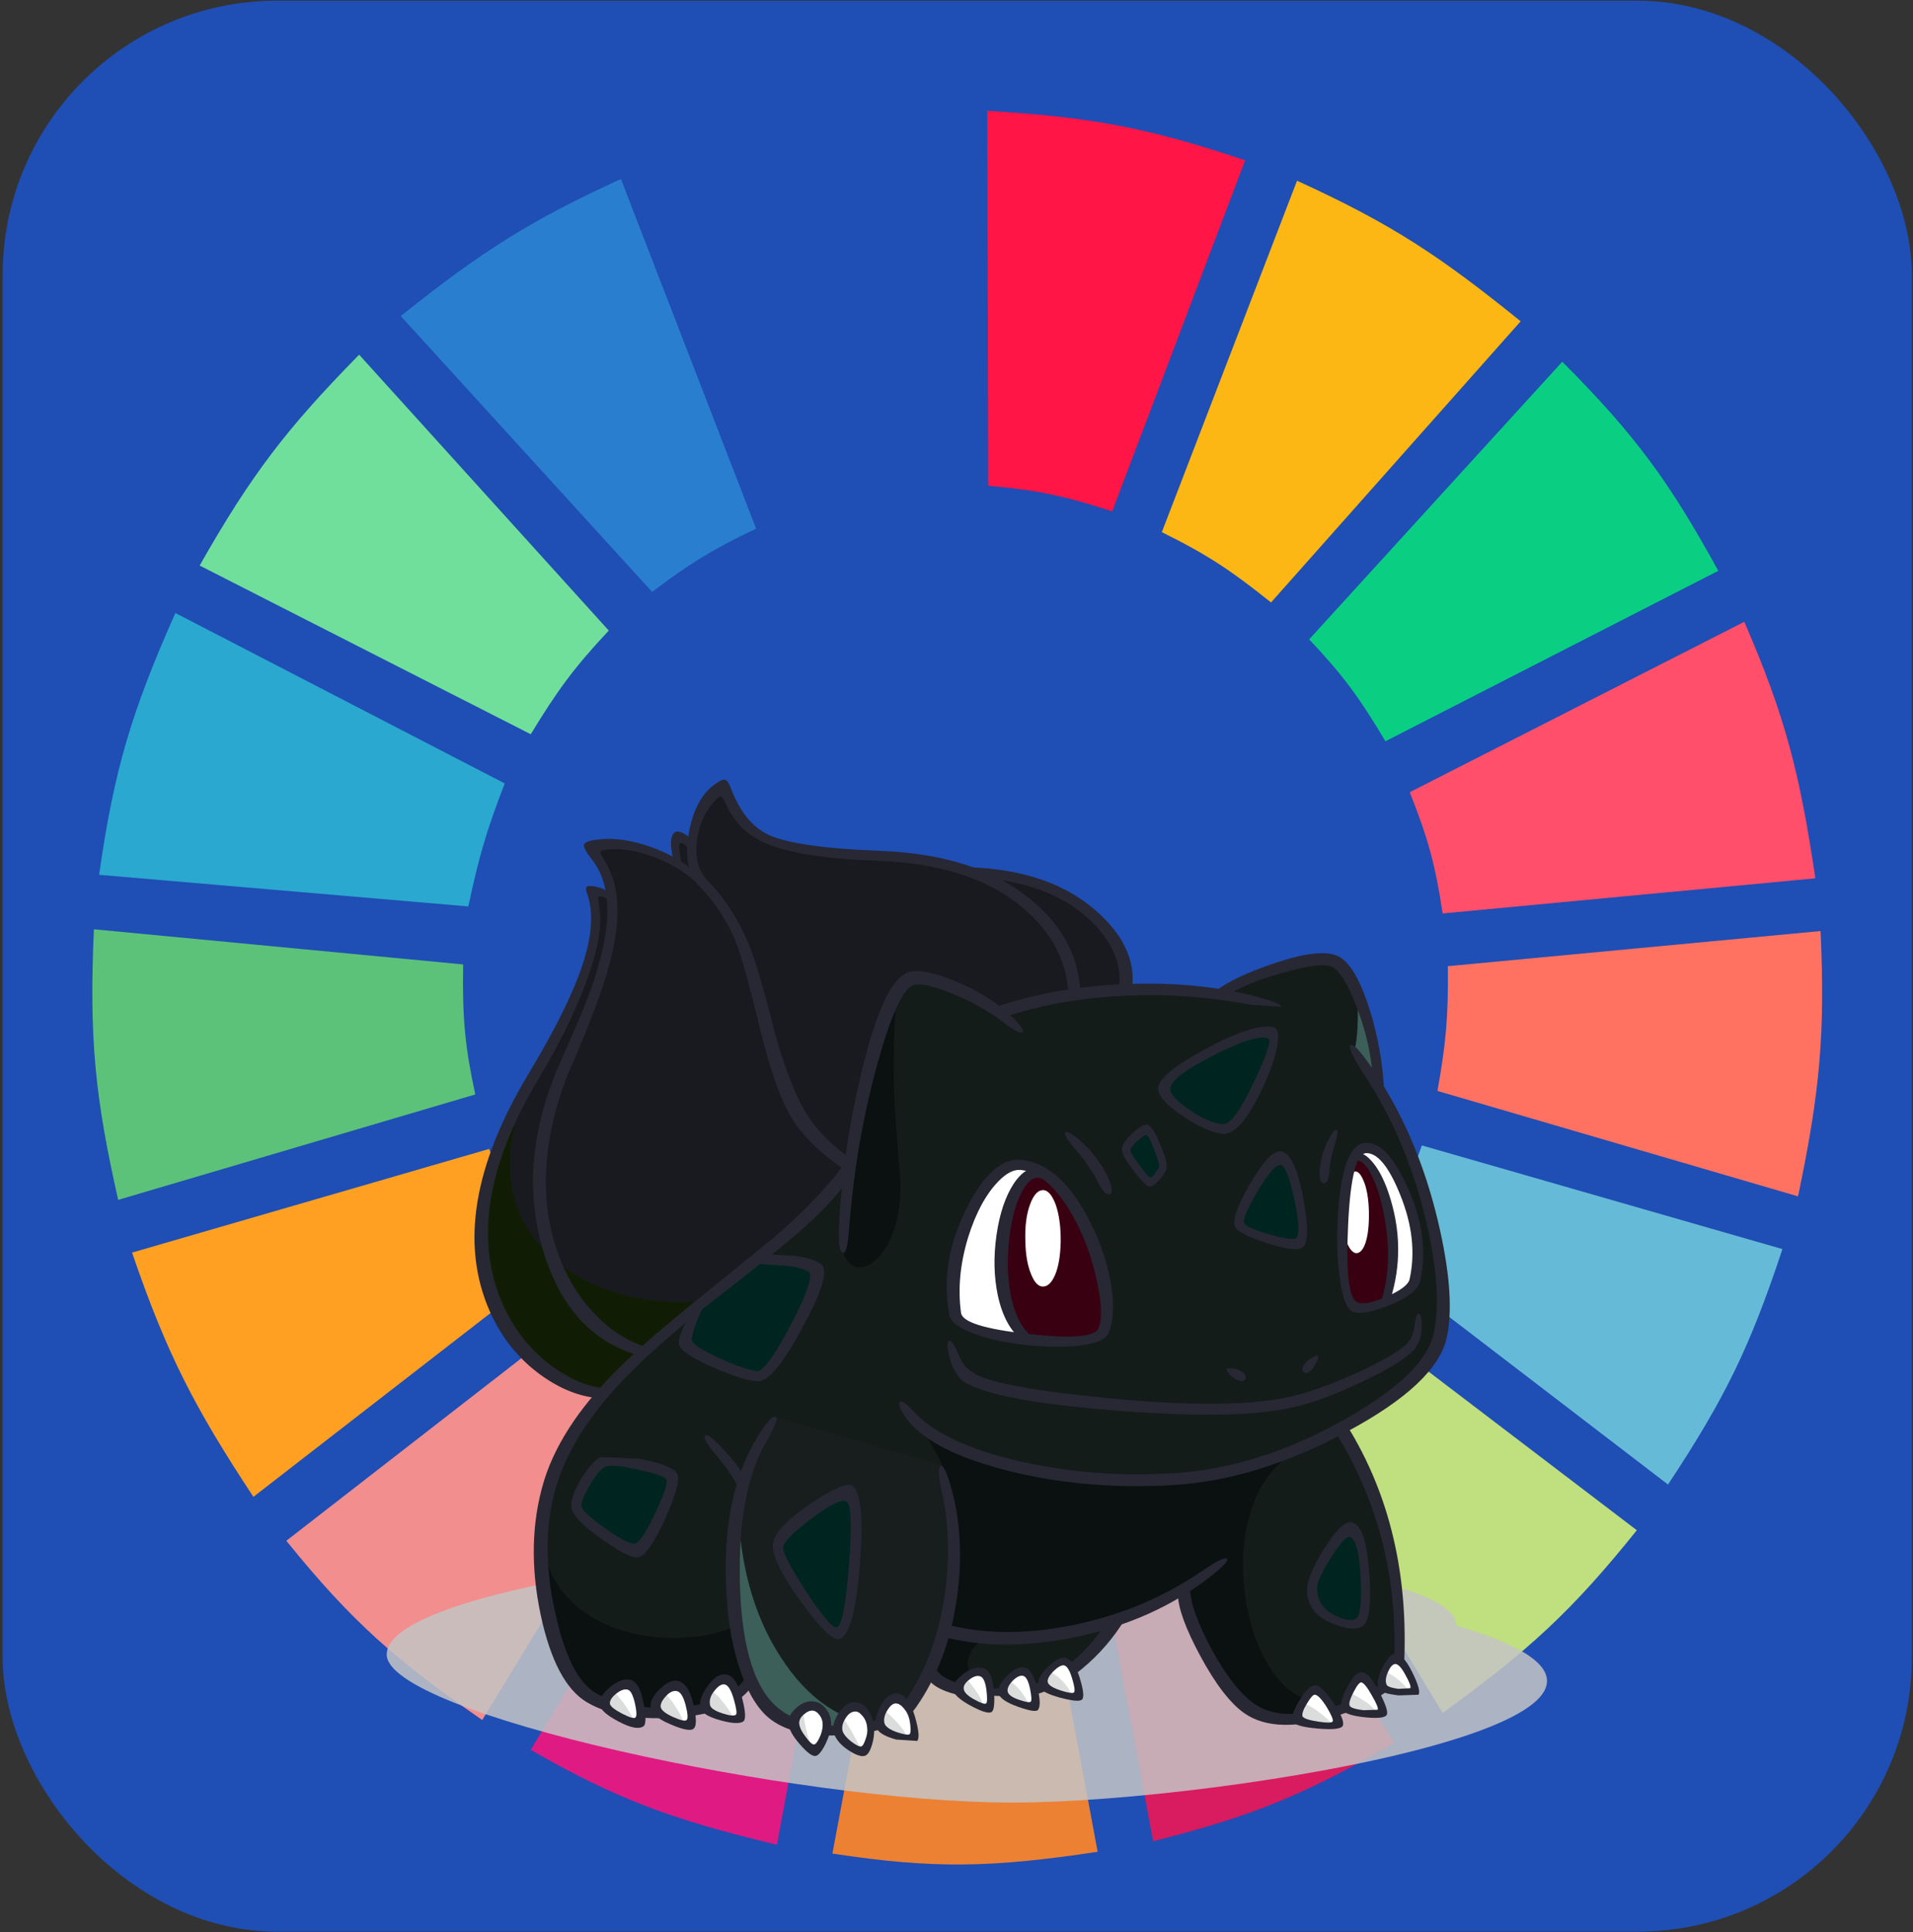 <svg width="687" height="694" viewBox="0 0 687 694" fill="none" xmlns="http://www.w3.org/2000/svg">
<rect x="0" y="0" width="687" height="694" fill="#333333" stroke="none"/>
<rect x="0.953" y="0.247" width="685.626" height="693.507" rx="98.51" fill="#1F4EB4"/>
<g clip-path="url(#clip0)">
<path d="M290.849 182.29L242.91 56.706C277.721 45.528 297.876 41.44 335.675 39.666V174.717C317.709 175.724 307.866 177.346 290.849 182.29Z" fill="#1F4EB4"/>
<path d="M354.901 174.454L354.533 39.797C390.984 42.004 411.245 45.506 447.162 57.578L399.427 183.664C382.299 178.08 372.536 176.019 354.901 174.454Z" fill="#FF1546"/>
<path d="M417.232 191.124L465.794 64.909C500.32 80.662 517.468 92.264 546.107 115.395L456.455 216.368C442.436 205.162 434.052 199.422 417.232 191.124Z" fill="#FDB714"/>
<path d="M470.15 229.62L561.047 129.91C587.712 156.651 599.617 173.293 617.079 205.008L497.544 266.223C488.312 250.727 482.439 242.617 470.15 229.62Z" fill="#0ACF83"/>
<path d="M506.26 284.524L626.418 223.31C641.307 257.701 646.391 278.038 651.943 315.447L518.089 328.068C515.464 310.608 512.872 301.082 506.26 284.524Z" fill="#FF4F6A"/>
<path d="M516.219 391.807C519.216 375.04 520.171 365.297 519.954 347L653.809 334.379C655.471 371.065 653.644 391.913 645.715 429.671L516.219 391.807Z" fill="#FF7262"/>
<path d="M491.938 451.128C500.715 436.712 504.847 428.043 510.615 411.37L640.111 448.604C628.525 483.627 619.533 502.144 599.021 533.168L491.938 451.128Z" fill="#65BBD7"/>
<path d="M587.821 549.576L480.114 467.536C468.28 481.031 461.169 487.907 447.74 499.09L518.092 615.208C549.247 592.629 564.693 578.392 587.821 549.576Z" fill="#C0DF7E"/>
<path d="M500.653 625.936L430.301 510.449C415.038 518.162 406.099 521.976 389.211 527.488L414.114 661.277C449.792 652.282 468.752 644.508 500.653 625.936Z" fill="#D91B5F"/>
<path d="M323.841 532.537C341.587 533.699 351.538 533.352 369.289 531.275L394.192 665.063C356.129 670.798 335.214 671.269 298.938 665.694L323.841 532.537Z" fill="#EC8134"/>
<path d="M190.615 628.461L260.344 512.343C276.153 520.611 285.743 524.13 303.925 528.751L279.022 662.539C241.378 653.497 221.793 646.348 190.615 628.461Z" fill="#E01A83"/>
<path d="M102.826 553.362L209.287 470.691C221.159 484.66 228.88 491.324 243.529 502.245L173.178 617.732C142.384 596.447 126.612 582.782 102.826 553.362Z" fill="#F28E8E"/>
<path d="M91.002 537.585C69.826 505.433 59.944 486.4 47.422 449.866L175.673 412.632C182.078 429.882 186.937 439.218 196.841 455.546L91.002 537.585Z" fill="#FFA023"/>
<path d="M42.436 430.934C34.197 394.411 31.965 373.226 33.72 333.748L166.329 346.37C165.99 365.92 167.034 376.083 170.687 393.069L42.436 430.934Z" fill="#5CC279"/>
<path d="M35.586 314.185L168.195 325.544C171.875 308.148 174.633 298.465 181.27 281.369L62.98 220.154C47.258 255.614 41.024 276.145 35.586 314.185Z" fill="#2AA8D0"/>
<path d="M71.695 203.115C90.231 170.481 102.859 153.974 128.973 127.386L218.624 226.465C206.493 239.431 200.374 247.603 190.608 263.698L71.695 203.115Z" fill="#70DF9C"/>
<path d="M234.188 212.581C247.638 202.444 255.731 197.369 271.543 189.863L222.982 64.278C191.382 78.793 174.032 89.418 143.914 113.502L234.188 212.581Z" fill="#2A7ED0"/>
<path d="M523.054 583.891C631.415 615.414 440.618 647.397 363.469 647.397C286.319 647.397 138.867 615.539 138.867 594.194C138.867 572.849 250.664 555.841 327.813 555.841C404.963 555.841 523.054 562.546 523.054 583.891Z" fill="#C4C4C4" fill-opacity="0.85"/>
</g>
<path d="M405.239 355.344L218.293 500.564C216.367 500.778 213.504 500.295 209.705 499.114C204.942 497.61 200.42 495.382 196.139 492.429C183.938 484.052 176.554 472.024 173.985 456.345C171.47 441.311 173.771 425.175 180.888 407.939C183.243 402.247 186.132 396.368 189.557 390.3L195.818 379.749C200.902 370.675 205.102 361.707 208.42 352.848C213.932 338.028 215.43 327.074 212.915 319.986L215.484 320.308C217.41 320.684 218.962 321.382 220.139 322.402C219.979 320.684 219.524 318.671 218.775 316.362C217.223 311.636 215.002 307.663 212.113 304.441L220.782 303.233C228.113 303.287 235.551 305.381 243.096 309.516L242.534 305.086C242.32 302.079 242.615 300.414 243.417 300.092C244.648 299.609 246.414 300.79 248.715 303.636C248.769 301.273 249.277 298.589 250.24 295.582C252.113 289.675 255.27 285.218 259.712 282.211L264.127 290.346C268.247 296.199 273.277 300.253 279.217 302.508C284.408 304.549 296.18 306.106 314.535 307.18C332.301 308.254 344.823 310.455 352.101 313.784L359.807 314.429C366.068 315.234 371.847 316.711 377.145 318.859C394.215 325.785 403.58 337.947 405.239 355.344Z" fill="#191A1F"/>
<path d="M179.528 472.132C167.434 449.258 170.324 422.974 188.197 393.281C179.154 417.283 182.204 436.479 197.348 450.869C203.93 457.098 212.224 461.662 222.231 464.561C232.024 467.353 242.405 468.266 253.375 467.3L215.97 501.208C210.512 500.725 204.438 498.067 197.749 493.235C190.097 487.597 184.023 480.563 179.528 472.132Z" fill="#101D04"/>
<path d="M478.602 344.712C483.364 346.806 487.511 353.921 491.043 366.056C494.2 377.064 495.271 384.85 494.254 389.414C500.568 396.77 506.722 411.133 512.716 432.504C519.512 456.452 520.662 473.876 516.167 484.777C514.722 488.267 510.495 493.019 503.485 499.033C496.207 505.369 489.01 510.255 481.893 513.692L485.505 519.571C488.394 524.726 490.99 530.283 493.291 536.244C500.622 555.467 503.672 575.387 502.441 596.006C502.067 602.557 496.662 607.927 486.227 612.115C476.006 616.142 465.116 617.485 453.558 616.142C449.651 615.605 444.487 611.014 438.066 602.369C430.735 592.328 426.374 581.911 424.982 571.119C415.189 576.81 406.922 580.65 400.179 582.636L398.092 586.18C396.273 589.08 394.132 591.765 391.671 594.235C383.912 602.181 374.734 606.611 364.139 607.524C353.597 608.437 345.409 607.605 339.577 605.027C337.757 604.222 336.259 603.282 335.082 602.208L333.958 600.839L269.823 603.014L263.241 608.813C257.355 612.733 250.559 614.8 242.853 615.015C232.311 615.337 224.017 614.37 217.97 612.115C210.371 609.216 204.966 603.927 201.756 596.248C197.1 585.187 194.638 572.515 194.371 558.232C193.996 539.653 198.144 524.457 206.813 512.644C215.16 501.261 226.05 489.663 239.482 477.85C243.228 474.574 253.422 466.252 270.064 452.882C278.573 446.116 286.145 439.565 292.78 433.229C299.523 426.786 303.616 422.168 305.061 419.376C306.613 408.69 308.646 397.844 311.162 386.836C316.245 364.821 321.168 353.062 325.931 351.558C330.694 350.109 337.704 351.639 346.961 356.149C351.563 358.458 355.684 360.875 359.323 363.398L364.781 361.465C369.597 360.015 374.868 358.78 380.594 357.76C398.895 354.592 418.32 354.404 438.869 357.196C441.972 353.867 448.822 350.646 459.417 347.531C469.638 344.524 476.033 343.585 478.602 344.712Z" fill="#141C1A"/>
<path d="M493.137 376.768L494.742 389.414L486.475 377.091C487.331 373.493 487.705 368.634 487.598 362.512L487.117 354.458C489.578 359.774 491.585 367.211 493.137 376.768Z" fill="#3C5F59"/>
<path d="M309.323 391.025C313.657 371.05 317.912 359.506 322.086 356.392C321.069 367.99 320.721 379.454 321.042 390.783C321.256 397.442 321.952 407.59 323.129 421.229C323.825 429.337 322.995 436.532 320.641 442.814C318.554 448.291 315.825 452.023 312.453 454.01C309.136 455.943 306.406 455.513 304.266 452.721C301.965 449.66 301.189 444.398 301.938 436.935C303.436 422.061 305.898 406.758 309.323 391.025Z" fill="#0A1110"/>
<path d="M454.202 595.766C458.322 603.498 463.246 608.331 468.971 610.264L465.921 616.385C457.841 617.996 450.697 615.875 444.489 610.022C437.051 602.881 430.469 589.913 424.743 571.12C415.486 576.758 405.211 580.973 393.92 583.765C382.79 586.557 369.412 588.249 353.786 588.839C351.325 589.645 349.532 591.363 348.408 593.994C347.284 596.518 347.258 598.8 348.328 600.84L343.833 606.156L334.201 600.276C334.468 598.451 335.966 593.001 338.696 583.926C341.371 575.227 343.057 567.683 343.753 561.294C345.786 542.178 340.488 524.888 327.859 509.424C339.097 520.754 358.789 527.868 386.937 530.768C417.011 533.828 442.563 531.09 463.593 522.552C456.851 526.902 452.035 533.667 449.145 542.849C446.576 551.118 445.8 560.273 446.817 570.314C447.834 579.98 450.296 588.463 454.202 595.766Z" fill="#0A1110"/>
<path d="M193.572 549.534C195.873 568.381 206.147 580.489 224.395 585.859C231.405 587.899 238.79 588.651 246.549 588.114C253.613 587.631 259.419 586.234 263.967 583.926L269.827 603.739C265.653 607.82 260.034 611.015 252.97 613.324C238.843 617.942 224.636 615.928 210.348 607.283C203.445 603.095 198.495 592.463 195.498 575.388C194.535 569.643 193.893 563.817 193.572 557.91C193.304 552.97 193.304 550.178 193.572 549.534Z" fill="#0A1110"/>
<path d="M365.426 418.249C367.513 417.873 369.734 418.222 372.088 419.296C364.008 425.524 359.78 435.082 359.406 447.969C359.031 459.728 361.707 470.763 367.433 481.072C356.195 479.837 348.275 477.26 343.673 473.34C342.335 472.159 341.774 468.857 341.988 463.433C342.202 457.795 343.192 451.889 344.958 445.714C349.56 429.283 356.382 420.128 365.426 418.249Z" fill="white"/>
<path d="M393.203 448.935C395.718 455.701 397.269 461.795 397.858 467.219C398.5 473.018 397.858 476.884 395.932 478.817C394.647 480.105 391.196 480.991 385.577 481.475C379.851 481.904 373.804 481.77 367.436 481.072C361.711 470.762 359.035 459.728 359.41 447.969C359.784 435.082 364.012 425.524 372.092 419.295C380.065 423 387.102 432.88 393.203 448.935Z" fill="#390011"/>
<path d="M487.192 414.222C493.881 419.699 497.868 427.887 499.152 438.787C499.955 445.607 499.634 455.191 498.189 467.541C495.834 468.454 493.56 469.071 491.366 469.394C489.119 469.77 487.433 469.77 486.309 469.394C483.152 468.373 481.573 460.265 481.573 445.07C481.52 429.552 483.393 419.269 487.192 414.222Z" fill="#390011"/>
<path d="M487.199 414.22C488.162 412.878 489.179 412.099 490.249 411.885C495.44 410.757 500.47 417.12 505.34 430.973C510.102 444.719 511.039 454.546 508.149 460.452C506.811 463.244 503.494 465.607 498.196 467.54C499.641 455.19 499.962 445.605 499.159 438.786C497.875 427.886 493.888 419.697 487.199 414.22Z" fill="white"/>
<path d="M440.073 406.005C438.521 406.596 434.481 404.958 427.953 401.092C421.103 397.118 417.812 393.87 418.08 391.346C418.454 388.017 423.993 383.426 434.695 377.573C445.558 371.667 452.782 369.492 456.368 371.049C458.669 372.016 457.465 377.708 452.756 388.124C447.993 398.595 443.765 404.555 440.073 406.005Z" fill="#002420"/>
<path d="M404.356 412.933C404.195 412.235 404.998 410.919 406.764 408.986C408.583 407 410.216 405.818 411.66 405.442L413.426 407.939C414.925 410.463 416.423 414.007 417.921 418.571L416.878 421.068C415.861 422.893 414.604 424.155 413.105 424.853L409.252 421.148C406.577 418.195 404.945 415.457 404.356 412.933Z" fill="#002420"/>
<path d="M466.409 430.492C468.068 439.996 468.201 445.312 466.81 446.439C465.579 447.46 461.833 447.057 455.572 445.231C449.258 443.406 445.673 441.634 444.816 439.915C445.084 435.942 447.117 430.975 450.917 425.015C454.823 419.055 457.98 416.075 460.388 416.075C462.743 416.075 464.75 420.88 466.409 430.492Z" fill="#002420"/>
<path d="M471.223 570.556C471.009 567.495 472.882 563.119 476.842 557.427C480.695 551.843 483.478 549.158 485.19 549.373C487.759 549.641 489.525 555.038 490.488 565.562C491.398 576.14 490.568 581.858 488 582.718C485.163 583.684 481.765 583.147 477.806 581.107C473.257 578.69 471.063 575.173 471.223 570.556Z" fill="#002420"/>
<path d="M216.772 525.292L230.016 525.855C235.956 527.037 239.381 528.352 240.291 529.802C241.789 532.218 240.799 537.319 237.321 545.105C233.896 552.837 231.006 556.811 228.652 557.025C226.618 557.187 222.498 555.146 216.29 550.904C210.029 546.662 206.926 543.709 206.979 542.044C207.033 539.897 208.076 536.836 210.11 532.863C212.357 528.406 214.578 525.882 216.772 525.292Z" fill="#002420"/>
<path d="M293.109 456.264C294.5 458.68 292.253 465.392 286.366 476.4C280.48 487.407 275.958 493.26 272.801 493.958C269.911 494.656 265.202 493.394 258.674 490.172C252.52 487.219 248.426 484.508 246.392 482.038C245.75 481.232 246.178 478.87 247.677 474.95L250.085 469.231L260.841 460.694C268.118 454.948 272.185 451.968 273.042 451.753L283.075 452.639C288.962 453.66 292.306 454.868 293.109 456.264Z" fill="#002420"/>
<path d="M374.579 427.43C376.292 427.43 377.79 429.122 379.074 432.504C380.359 436.102 380.974 440.586 380.921 445.955C380.814 451.056 380.118 455.083 378.834 458.037C377.656 460.721 376.211 462.064 374.499 462.064C372.894 462.064 371.502 460.614 370.325 457.714C369.041 454.654 368.345 450.788 368.238 446.116C368.024 440.478 368.613 435.887 370.004 432.343C371.235 429.068 372.76 427.43 374.579 427.43Z" fill="white"/>
<path d="M483.425 429.202L485.031 421.953C485.673 421.094 486.288 420.691 486.877 420.745C487.84 420.799 488.75 421.846 489.606 423.886C490.837 426.625 491.506 430.491 491.613 435.484C491.666 440.21 491.238 443.888 490.329 446.519C489.472 448.881 488.402 450.063 487.118 450.063C486.315 450.063 485.512 449.472 484.71 448.291C483.854 447.002 483.265 445.311 482.944 443.216C482.302 439.511 482.462 434.84 483.425 429.202Z" fill="white"/>
<path d="M449.225 360.901C434.563 358.055 419.713 356.955 404.676 357.599C388.516 358.243 373.666 360.874 360.127 365.492C359.646 365.653 358.977 365.116 358.121 363.881C357.211 362.646 356.997 361.921 357.479 361.707C372.837 356.498 389.479 353.706 407.406 353.33C423.138 352.954 437.506 354.431 450.51 357.76C457.145 359.478 460.303 360.74 459.981 361.546L449.225 360.901Z" fill="#272833"/>
<path d="M492.577 383.373C503.44 399.159 511.359 417.469 516.336 438.303C520.671 456.452 521.741 470.493 519.547 480.427C517.139 491.435 505.152 502.711 483.587 514.255C462.182 525.746 441.499 532.109 421.539 533.344C400.188 534.633 380.094 532.861 361.257 528.028C342.421 523.195 330.274 516.671 324.816 508.456C323.05 505.771 322.488 504.134 323.13 503.543C323.826 502.952 325.404 503.999 327.866 506.684C335.09 514.631 347.96 520.699 366.475 524.887C384.08 528.86 402.462 530.256 421.619 529.075C441.633 527.84 461.834 521.531 482.222 510.147C501.807 499.194 512.67 488.83 514.811 479.058C517.058 468.909 516.122 455.217 512.002 437.981C507.4 418.704 500.042 401.361 489.928 385.95C485.754 379.56 484.122 376.017 485.031 375.318C485.888 374.62 488.403 377.305 492.577 383.373Z" fill="#272833"/>
<path d="M306.593 420.262C303.061 426.92 295.917 434.84 285.161 444.022C278.74 449.445 267.93 458.037 252.733 469.796C238.873 480.857 228.171 490.603 220.625 499.033C210.244 510.631 203.341 522.041 199.916 533.264C195.796 546.741 195.582 561.883 199.274 578.69C202.699 594.53 207.568 604.303 213.883 608.008C220.679 611.981 229.829 613.726 241.335 613.243C253.214 612.76 261.428 609.968 265.977 604.867C272.987 596.973 275.716 584.194 274.164 566.528C272.559 548.486 267.101 534.096 257.79 523.357C254.151 519.115 252.599 516.538 253.134 515.625C253.669 514.712 255.943 516.403 259.957 520.699C271.676 533.317 278.205 548.755 279.542 567.011C280.773 584.355 277.161 597.779 268.706 607.283C263.622 613.028 254.472 616.25 241.254 616.948C228.465 617.646 218.324 615.794 210.833 611.391C203.234 606.934 197.669 596.41 194.137 579.818C190.551 562.743 190.899 546.956 195.18 532.458C198.444 521.505 204.893 510.524 214.525 499.516C221.535 491.462 231.676 482.038 244.947 471.246L277.857 444.505C289.736 434.25 298.593 424.826 304.426 416.235C304.693 415.859 305.175 416.315 305.87 417.604C306.62 418.946 306.86 419.832 306.593 420.262Z" fill="#272833"/>
<path d="M326.253 349.142C329.571 348.069 335.163 349.142 343.029 352.364C350.949 355.64 357.451 359.64 362.534 364.365C366.548 368.124 368.1 370.245 367.19 370.728C366.334 371.265 363.872 369.949 359.805 366.781C354.561 362.808 348.487 359.452 341.584 356.714C334.842 353.975 330.32 353.009 328.019 353.814C324.273 355.049 319.939 364.58 315.016 382.407C309.825 401.254 306.454 421.014 304.902 441.686C304.474 447.647 303.724 450.385 302.654 449.902C301.53 449.419 301.076 446.6 301.29 441.445C301.985 423.564 304.661 404.851 309.316 385.306C314.614 363.184 320.26 351.129 326.253 349.142Z" fill="#272833"/>
<path d="M436.305 356.07C440.961 352.526 448.104 349.144 457.737 345.922C468.6 342.271 476.145 341.411 480.372 343.345C484.546 345.224 488.346 351.533 491.77 362.272C494.928 372.259 496.694 382.3 497.068 392.395C497.068 392.878 496.399 392.368 495.061 390.865C493.67 389.361 492.974 388.341 492.974 387.804C492.653 379.643 490.78 371.051 487.356 362.03C484.091 353.439 481.068 348.499 478.285 347.211C475.663 346.029 469.67 346.781 460.305 349.466C450.834 352.151 444.091 355.023 440.078 358.084C439.703 358.406 438.874 358.245 437.589 357.601C436.358 356.903 435.93 356.392 436.305 356.07Z" fill="#272833"/>
<path d="M439.276 403.751C441.898 403.697 445.564 398.677 450.273 388.69C454.928 378.863 456.668 373.655 455.49 373.064C452.868 371.722 446.366 373.682 435.985 378.944C425.55 384.206 420.306 388.26 420.252 391.106C420.199 392.878 422.5 395.375 427.156 398.596C431.918 401.818 435.958 403.536 439.276 403.751ZM432.855 376.769C444.253 370.594 452.387 367.963 457.256 368.876C458.915 369.198 459.397 371.4 458.701 375.481C458.059 379.239 456.614 383.642 454.367 388.69C448.748 401.254 443.718 407.429 439.276 407.215C435.744 407 431.035 404.959 425.149 401.093C418.995 397.066 415.918 393.656 415.918 390.864C415.918 387.589 421.564 382.891 432.855 376.769Z" fill="#272833"/>
<path d="M416.316 419.055C416.477 418.626 415.888 416.639 414.55 413.095C413.212 409.497 412.249 407.672 411.66 407.618C411.179 407.564 410.109 408.289 408.45 409.793C406.791 411.296 405.961 412.424 405.961 413.176C406.015 413.874 407.139 415.699 409.333 418.653C411.527 421.498 412.811 422.921 413.186 422.921C413.507 422.921 414.069 422.384 414.871 421.31L416.316 419.055ZM416.477 410.598C418.135 414.572 418.992 417.283 419.045 418.733C419.099 419.914 418.242 421.525 416.477 423.566C414.657 425.66 413.293 426.492 412.383 426.062C411.313 425.579 409.466 423.592 406.844 420.102C404.008 416.397 402.697 413.847 402.911 412.451C403.125 411.001 404.383 409.175 406.684 406.974C408.985 404.88 410.724 403.859 411.901 403.913C413.132 404.021 414.657 406.249 416.477 410.598Z" fill="#272833"/>
<path d="M459.824 418.409C458.165 418.302 455.436 421.443 451.637 427.833C447.945 434.169 446.313 437.954 446.741 439.189C447.169 440.317 450.192 441.686 455.811 443.297C461.483 444.908 464.721 445.337 465.523 444.585C466.754 443.404 466.513 438.76 464.801 430.652C463.089 422.597 461.43 418.516 459.824 418.409ZM448.908 425.175C453.563 417.12 457.229 413.227 459.905 413.496C463.276 413.818 465.978 419.402 468.012 430.249C469.992 441.042 469.831 447.002 467.53 448.129C465.55 449.15 461.189 448.532 454.446 446.277C447.811 444.075 444.172 442.196 443.53 440.639C442.513 438.33 444.306 433.175 448.908 425.175Z" fill="#272833"/>
<path d="M346.888 434.439C353.149 421.713 359.865 415.753 367.035 416.558C377.149 417.74 385.845 426.304 393.123 442.251C396.173 449.017 398.18 455.702 399.143 462.307C400.16 469.18 399.812 474.657 398.099 478.737C397.19 480.993 393.765 482.496 387.825 483.248C382.367 483.892 376.025 483.838 368.801 483.087C361.524 482.335 355.316 481.019 350.179 479.14C344.507 477.153 341.43 474.871 340.948 472.294C338.54 460.051 340.52 447.433 346.888 434.439ZM384.614 435.566C378.995 426.009 373.002 420.881 366.634 420.183C364.119 419.914 361.39 421.31 358.447 424.371C354.005 428.989 350.42 435.647 347.691 444.346C344.801 453.796 343.945 462.844 345.122 471.489C345.55 474.818 353.55 477.341 369.122 479.06C384.694 480.832 393.149 480.16 394.487 477.046C395.879 473.663 395.638 467.757 393.765 459.327C391.785 450.521 388.735 442.6 384.614 435.566Z" fill="#272833"/>
<path d="M502.849 429.122C498.836 419.134 494.796 414.141 490.729 414.141C487.143 414.141 484.949 422.651 484.147 439.673C483.344 456.587 484.361 465.876 487.197 467.541C489.07 468.614 492.602 468.024 497.792 465.769C502.983 463.513 505.792 461.392 506.221 459.406C508.308 449.902 507.184 439.807 502.849 429.122ZM480.374 438.303C481.284 419.725 484.735 410.436 490.729 410.436C495.919 410.436 500.95 415.993 505.819 427.108C510.903 438.814 512.321 449.741 510.073 459.889C509.271 463.325 505.311 466.386 498.194 469.071C491.291 471.702 486.903 472.212 485.03 470.601C483.264 469.151 481.953 465.178 481.097 458.681C480.24 452.452 480 445.66 480.374 438.303Z" fill="#272833"/>
<path d="M272.157 450.224L286.204 451.11C291.662 452.077 294.793 453.338 295.596 454.896C297.04 457.849 294.418 465.42 287.729 477.609C281.04 489.905 275.93 496.053 272.398 496.053C269.027 496.053 263.515 494.362 255.863 490.979C247.782 487.435 243.742 484.535 243.742 482.28C243.742 480.992 244.331 479.059 245.508 476.481L249.361 468.91C249.629 468.481 250.351 468.212 251.528 468.105C252.759 468.051 253.241 468.239 252.973 468.668C251.528 471.353 250.378 473.957 249.522 476.481C248.772 478.683 248.398 480.267 248.398 481.233C248.612 482.683 252.063 484.911 258.752 487.918C265.281 490.872 269.803 492.375 272.318 492.429C274.672 491.677 278.525 486.2 283.876 475.998C289.228 465.796 291.529 459.567 290.78 457.312C290.351 456.399 288.05 455.54 283.876 454.735L271.435 453.849C270.9 453.902 270.766 453.312 271.033 452.077C271.301 450.895 271.676 450.278 272.157 450.224Z" fill="#272833"/>
<path d="M217.497 526.74C215.839 527.546 213.939 529.774 211.798 533.425C209.658 537.023 208.668 539.52 208.828 540.916C209.042 542.366 211.879 545.023 217.337 548.89C222.795 552.756 226.327 554.581 227.932 554.366C229.538 554.152 232.026 550.447 235.397 543.251C238.769 536.056 240.026 532.002 239.17 531.09C238.207 530.123 234.702 528.995 228.655 527.707C222.501 526.418 218.782 526.096 217.497 526.74ZM208.588 531.331C211.103 527.143 213.484 524.458 215.731 523.277L229.618 523.921C237.324 525.371 241.819 527.116 243.103 529.156C244.28 531.036 242.943 536.298 239.09 544.943C235.237 553.534 232.08 558.286 229.618 559.199C227.745 559.951 223.33 557.883 216.374 552.997C209.31 548.057 205.591 544.191 205.216 541.399C204.949 538.983 206.073 535.627 208.588 531.331Z" fill="#272833"/>
<path d="M472.988 570.396V570.476C473.095 574.933 475.262 578.181 479.49 580.222C483.289 582.048 485.858 582.343 487.196 581.108C488.587 579.819 489.069 574.933 488.641 566.449C488.212 557.804 486.955 552.998 484.868 552.032C483.744 551.549 481.47 553.965 478.045 559.281C474.674 564.597 472.988 568.302 472.988 570.396ZM475.316 556.542C479.436 549.938 482.62 546.662 484.868 546.716C488.507 546.77 490.781 552.596 491.691 564.194C492.6 575.577 491.851 582.155 489.443 583.927C487.463 585.43 483.851 585.162 478.607 583.121C472.614 580.759 469.537 576.812 469.376 571.282C469.323 567.952 471.302 563.039 475.316 556.542Z" fill="#272833"/>
<path d="M510.557 476.641C510.503 478.735 510.209 480.453 509.674 481.796L508.069 484.453C505.447 487.568 499.186 491.488 489.286 496.213C479.065 501.099 470.209 504.294 462.717 505.797C449.071 508.59 428.121 508.831 399.867 506.522C371.612 504.267 353.766 500.884 346.328 496.374C345.097 495.568 343.973 494.253 342.956 492.427C342.047 490.87 341.378 489.152 340.95 487.272C340.147 483.89 340.094 481.983 340.789 481.554C341.485 481.124 342.582 482.682 344.08 486.225C344.99 488.32 345.953 489.93 346.97 491.058L350.181 493.474C356.174 496.75 372.201 499.649 398.261 502.173C426.462 504.911 447.707 504.831 461.995 501.931C468.416 500.589 476.042 497.985 484.871 494.119C493.058 490.521 499.186 487.246 503.253 484.292C504.751 483.165 505.848 482.01 506.544 480.829C507.293 479.594 507.774 478.091 507.988 476.319C508.363 473.097 508.898 471.593 509.594 471.808C510.289 472.077 510.611 473.688 510.557 476.641Z" fill="#272833"/>
<path d="M388.865 410.516C390.738 412.234 392.558 414.328 394.324 416.798C396.197 419.375 397.534 421.711 398.337 423.805C399.514 426.812 399.568 428.503 398.498 428.879C397.374 429.201 396.116 428.02 394.725 425.335C392.424 420.771 389.615 416.637 386.297 412.932C383.193 409.334 381.962 407.24 382.605 406.649C383.3 406.059 385.387 407.348 388.865 410.516Z" fill="#272833"/>
<path d="M479.332 411.08C478.315 414.034 477.673 417.202 477.406 420.584C477.191 423.538 476.523 424.987 475.399 424.934C474.275 424.934 473.793 423.484 473.954 420.584C474.114 417.041 475.024 413.55 476.683 410.114C478.181 407.053 479.278 405.603 479.974 405.765C480.616 405.979 480.402 407.751 479.332 411.08Z" fill="#272833"/>
<path d="M444.092 495.49C442.914 494.899 441.978 494.148 441.282 493.235C440.587 492.376 440.346 491.758 440.56 491.382L443.048 491.463C444.6 491.785 445.751 492.295 446.5 492.993C447.463 493.96 447.65 494.792 447.062 495.49C446.473 496.188 445.483 496.188 444.092 495.49Z" fill="#272833"/>
<path d="M471.465 491.462C470.341 492.858 469.324 493.341 468.414 492.912C467.505 492.482 467.451 491.596 468.254 490.254C468.842 489.287 469.779 488.428 471.063 487.677C472.24 486.925 472.99 486.683 473.311 486.952C473.525 487.166 473.471 487.73 473.15 488.643L471.465 491.462Z" fill="#272833"/>
<path d="M374.977 419.699C375.459 419.86 375.673 420.638 375.619 422.035C375.566 423.431 375.325 423.994 374.897 423.726C372.168 422.008 369.599 423.323 367.191 427.673C364.944 431.646 363.392 437.15 362.536 444.184C361.626 451.433 361.733 458.198 362.857 464.481C364.195 471.622 366.683 476.723 370.322 479.784C370.75 480.106 370.482 480.589 369.519 481.234C368.556 481.824 367.86 481.959 367.432 481.636C363.044 478.361 360.021 472.938 358.362 465.367C356.917 458.547 356.756 451.245 357.88 443.459C359.004 435.781 361.064 429.659 364.061 425.095C367.325 420.209 370.964 418.41 374.977 419.699Z" fill="#272833"/>
<path d="M485.834 414.867C487.707 413.417 489.874 414.035 492.335 416.72C494.797 419.351 496.911 423.27 498.677 428.479C503.065 441.527 503.252 454.36 499.238 466.978C499.078 467.462 498.463 467.811 497.392 468.025C496.322 468.187 495.84 468.025 495.947 467.542C499.212 457.34 499.319 445.769 496.269 432.828C495.038 427.62 493.513 423.512 491.693 420.505C489.874 417.444 488.215 416.317 486.717 417.122C486.288 417.391 485.941 417.149 485.673 416.397C485.406 415.699 485.459 415.189 485.834 414.867Z" fill="#272833"/>
<path d="M479.893 514.901C479.625 514.471 480.187 513.827 481.578 512.968C482.916 512.055 483.692 511.813 483.906 512.243C499.104 536.889 505.873 565.643 504.214 598.504C504.054 601.565 501.726 604.733 497.231 608.009C492.95 611.123 487.652 613.727 481.338 615.821C466.033 620.869 454.528 620.681 446.822 615.257C441.738 611.66 436.468 604.787 431.009 594.638C425.765 584.92 423.089 577.536 422.982 572.489C422.982 572.006 423.732 571.469 425.23 570.878L427.397 570.637C427.504 575.63 429.993 582.691 434.862 591.819C440.053 601.538 445.27 608.25 450.515 611.955C457.204 616.627 467.291 616.761 480.776 612.358C486.234 610.586 490.836 608.384 494.582 605.753C498.488 603.069 500.495 600.599 500.602 598.343C502.154 567.63 495.251 539.815 479.893 514.901Z" fill="#272833"/>
<path d="M435.018 565.964C421.158 576.864 404.623 584.247 385.412 588.114C367.592 591.657 351.672 591.469 337.652 587.55C337.171 587.389 337.09 586.556 337.411 585.053C337.679 583.603 338.054 582.932 338.535 583.039C352.288 586.905 367.673 587.147 384.69 583.764C401.974 580.328 417.653 573.804 431.727 564.192C437.078 560.541 440.048 559.091 440.637 559.843C441.172 560.541 439.299 562.581 435.018 565.964Z" fill="#272833"/>
<path d="M397.534 582.235C397.802 581.805 399.032 581.429 401.226 581.107L404.116 581.349C399.942 588.222 394.778 594.209 388.624 599.31C381.561 605.162 374.631 608.518 367.835 609.378L343.754 608.653C337.44 607.095 333.721 604.733 332.597 601.565C332.436 601.082 332.838 600.276 333.801 599.149C334.711 597.967 335.246 597.618 335.406 598.102C336.477 601.108 339.768 603.364 345.279 604.867C351.273 606.532 358.631 606.827 367.353 605.753C372.437 605.109 377.815 602.558 383.487 598.102C389.106 593.698 393.788 588.409 397.534 582.235Z" fill="#272833"/>
<path d="M210.75 318.455C211.178 318.133 212.222 318.133 213.881 318.455C216.449 318.938 218.697 320.093 220.623 321.918C221.051 322.241 221.078 322.751 220.704 323.449C220.382 324.093 220.008 324.254 219.58 323.932C218.456 322.965 217.359 322.321 216.289 321.999L214.764 321.918L215.085 324.496L215.566 329.328C215.727 336.631 213.346 346.189 208.422 358.002C204.57 367.398 199.62 377.117 193.573 387.158C174.522 418.892 170.322 446.277 180.971 469.312C184.984 478.011 190.737 485.125 198.228 490.656C204.864 495.489 211.232 498.12 217.332 498.549C217.814 498.603 217.734 499.22 217.091 500.402C216.503 501.637 215.941 502.227 215.406 502.174C208.289 501.69 201.172 498.871 194.054 493.717C186.135 487.918 180.114 480.4 175.994 471.165C165.292 447.216 169.92 418.677 189.88 385.547C199.299 369.868 205.693 356.981 209.065 346.887C212.65 336.201 213.239 327.53 210.831 320.871C210.349 319.636 210.322 318.831 210.75 318.455Z" fill="#272833"/>
<path d="M252.327 315.636C252.702 316.012 252.702 316.603 252.327 317.408C251.952 318.267 251.578 318.509 251.203 318.133C247.19 313.945 241.972 310.589 235.551 308.065C229.504 305.756 224.073 304.736 219.256 305.004C217.009 305.165 215.805 305.461 215.644 305.89C215.484 306.266 216.019 307.421 217.25 309.354C223.083 318.589 223.243 332.228 217.731 350.27C214.735 359.935 210.052 371.962 203.684 386.353C194.266 411.214 193.517 433.39 201.437 452.881C204.701 460.936 209.223 467.755 215.002 473.339C220.353 478.548 226.133 482.065 232.34 483.89C232.768 483.998 232.447 484.535 231.377 485.501C230.307 486.414 229.531 486.817 229.049 486.709C212.621 481.877 201.357 469.581 195.256 449.821C188.888 429.363 190.44 407.562 199.912 384.42L206.975 368.392C210.347 360.552 212.888 353.706 214.601 347.853C219.845 330.241 219.23 317.274 212.755 308.951C210.561 306.105 209.544 304.279 209.704 303.474C209.865 302.561 211.47 301.917 214.521 301.541C220.246 300.789 226.668 301.675 233.785 304.199C241.33 306.884 247.511 310.696 252.327 315.636Z" fill="#272833"/>
<path d="M246.708 300.091L249.678 302.507C249.999 302.883 249.918 303.662 249.437 304.843C248.955 305.971 248.554 306.346 248.233 305.971L246.547 303.957C245.584 302.99 244.861 302.615 244.38 302.829C243.952 303.044 243.791 303.742 243.898 304.924L244.621 309.514C244.728 309.944 244.3 310.159 243.336 310.159C242.373 310.105 241.865 309.837 241.811 309.353L241.009 304.36C240.795 301.621 241.223 299.822 242.293 298.963C243.203 298.265 244.674 298.641 246.708 300.091Z" fill="#272833"/>
<path d="M369.841 322.805C381.346 332.094 387.393 343.317 387.982 356.472C388.035 357.009 387.34 357.412 385.895 357.68C384.45 358.002 383.728 357.895 383.728 357.358C383.193 345.33 377.788 334.94 367.513 326.188C355.152 315.664 337.868 309.999 315.66 309.193C296.663 308.495 283.071 306.374 274.884 302.83C268.248 299.985 263.459 295.179 260.516 288.413C259.873 286.964 259.338 286.185 258.91 286.078C258.429 285.916 257.653 286.453 256.582 287.688C252.997 291.662 250.883 296.521 250.241 302.267C249.599 308.173 250.83 312.764 253.934 316.04C260.194 322.483 265.144 330.081 268.783 338.833C271.031 344.256 273.76 353.304 276.971 365.976C280.877 381.387 285.185 392.851 289.894 400.368C293.693 406.436 299.258 411.913 306.59 416.799C306.911 416.96 306.697 417.739 305.947 419.135C305.252 420.477 304.69 421.014 304.262 420.745C294.844 414.517 288.074 407.912 283.954 400.932C280.155 394.488 276.489 384.018 272.957 369.52C269.158 353.787 266.322 343.558 264.449 338.833C261.559 331.37 257.198 324.604 251.365 318.536C247.191 314.187 245.853 307.77 247.351 299.287C248.796 291.286 251.713 285.567 256.101 282.131C258.081 280.574 259.472 279.876 260.275 280.037C261.077 280.198 261.853 281.326 262.603 283.42C265.813 291.796 270.415 297.327 276.409 300.011C283.151 302.965 296.262 304.817 315.74 305.569C338.644 306.374 356.677 312.12 369.841 322.805Z" fill="#272833"/>
<path d="M393.282 326.832C403.503 335.638 407.918 345.169 406.527 355.425C406.473 355.908 405.671 356.123 404.119 356.07C402.567 356.016 401.818 355.747 401.871 355.264C403.049 346.458 399.57 338.189 391.436 330.457C382.072 321.597 369.041 316.55 352.346 315.315C351.81 315.261 350.259 314.617 347.69 313.382C345.068 312.093 343.998 311.449 344.479 311.449C365.135 311.449 381.403 316.577 393.282 326.832Z" fill="#272833"/>
<path d="M266.537 534.391C269.427 523.061 273.467 514.577 278.658 508.939L338.137 526.336C343.327 546.204 343.836 565.131 339.662 583.119C337.147 593.804 333.214 603.335 327.862 611.712C324.973 616.276 319.086 619.283 310.203 620.733C300.839 622.29 291.822 621.35 283.153 617.914C276.838 615.444 271.888 609.403 268.303 599.792C264.985 591.039 263.193 580.542 262.925 568.299C262.658 556.325 263.862 545.022 266.537 534.391Z" fill="#171E1D"/>
<path d="M279.299 556.54C279.62 553.265 283.553 548.835 291.099 543.251C298.644 537.666 303.433 535.653 305.467 537.21C307.554 538.767 307.955 547.251 306.671 562.662C305.387 578.072 303.433 585.885 300.811 586.1C299.259 586.207 295.246 581.911 288.771 573.213C282.242 564.407 279.085 558.849 279.299 556.54Z" fill="#002420"/>
<path d="M265.013 537.774C265.281 560.81 270.445 580.006 280.505 595.363C290.137 610.236 302.178 618.425 316.626 619.928C310.74 621.432 304.372 621.915 297.522 621.378C283.823 620.304 274.592 614.612 269.829 604.303C265.067 594.047 262.846 579.872 263.167 561.776L265.013 537.774Z" fill="#3C5F59"/>
<path d="M275.204 517.8C268.247 529.774 265.09 546.93 265.732 569.267C266.428 592.517 271.297 607.471 280.341 614.129C286.495 618.64 294.736 620.439 305.064 619.526C315.017 618.613 321.599 615.874 324.81 611.31C332.087 600.947 336.85 588.436 339.098 573.777C341.131 560.568 340.863 548.004 338.295 536.083C337.011 530.123 336.85 526.928 337.813 526.499C338.776 526.069 340.061 528.754 341.666 534.553C344.984 546.634 345.653 559.709 343.673 573.777C341.532 589.08 336.636 602.209 328.984 613.163C325.024 618.801 316.836 622.103 304.422 623.07C292.274 623.982 283.124 622.184 276.97 617.673C272.528 614.398 268.863 608.599 265.973 600.276C263.19 592.329 261.505 583.201 260.916 572.891C259.471 549.48 263.164 530.553 271.993 516.109C275.097 511.007 277.237 508.564 278.415 508.779C279.645 508.94 278.575 511.947 275.204 517.8Z" fill="#272833"/>
<path d="M281.225 555.736C281.118 557.615 283.874 562.877 289.493 571.522C295.218 580.328 298.884 584.624 300.489 584.409C302.255 584.141 303.7 576.865 304.824 562.582C305.948 548.245 305.68 540.486 304.021 539.305C302.469 538.231 298.295 540.245 291.499 545.346C284.757 550.447 281.332 553.91 281.225 555.736ZM277.533 554.93C277.693 551.011 282.161 546.071 290.937 540.11C299.553 534.311 304.717 532.217 306.429 533.828C309.265 536.566 310.068 545.883 308.837 561.776C307.553 577.67 305.279 586.557 302.015 588.436C299.767 589.779 295.085 585.537 287.968 575.71C280.85 565.938 277.372 559.011 277.533 554.93Z" fill="#272833"/>
<path d="M217.009 611.874C216.741 611.069 217.758 609.699 220.059 607.766C222.413 605.833 224.179 604.947 225.357 605.108C227.497 605.377 228.969 607.713 229.771 612.116C230.52 616.196 230.574 618.532 229.932 619.123C229.183 619.821 227.096 619.391 223.671 617.834C219.979 616.17 217.758 614.183 217.009 611.874Z" fill="white"/>
<path d="M240.933 617.914C237.187 616.196 235.314 614.478 235.314 612.759C235.314 611.256 236.411 609.43 238.605 607.282C240.746 605.135 242.378 604.329 243.502 604.866C245.268 605.725 246.713 608.249 247.836 612.437C248.907 616.464 248.96 618.8 247.997 619.444C246.98 620.142 244.626 619.632 240.933 617.914Z" fill="white"/>
<path d="M253.531 613.001C253.156 610.209 254.173 607.632 256.581 605.269L260.354 602.531C262.333 603.39 263.885 605.967 265.009 610.263C266.026 614.129 266.267 616.384 265.732 617.029L259.39 616.867C255.644 615.955 253.691 614.666 253.531 613.001Z" fill="white"/>
<path d="M285.077 619.767C284.97 618.371 285.452 616.868 286.522 615.257C287.806 613.324 289.438 612.384 291.418 612.438C293.398 612.491 294.923 613.243 295.994 614.693C296.85 616.035 297.224 617.673 297.117 619.606C297.01 621.378 296.395 623.365 295.271 625.566C294.201 627.768 293.345 628.868 292.703 628.868C292.007 628.868 290.616 627.714 288.529 625.405C286.335 622.989 285.184 621.11 285.077 619.767Z" fill="white"/>
<path d="M301.053 621.538C300.893 618.907 301.615 616.733 303.22 615.015C304.505 613.565 305.789 612.84 307.073 612.84C308.036 612.84 309.16 613.565 310.445 615.015C311.729 616.518 312.532 618.021 312.853 619.525C313.067 620.491 312.826 622.156 312.13 624.519C311.435 627.042 310.605 628.546 309.642 629.029C308.679 629.566 307.073 628.975 304.826 627.257C302.418 625.485 301.16 623.579 301.053 621.538Z" fill="white"/>
<path d="M316.862 621.057C315.363 619.446 315.497 617.003 317.263 613.727C319.029 610.452 320.768 609.056 322.481 609.539C324.086 610.076 325.638 612.331 327.136 616.305C328.527 620.117 328.875 622.56 328.18 623.634C327.537 624.601 325.879 624.815 323.203 624.278C320.474 623.688 318.36 622.614 316.862 621.057Z" fill="white"/>
<path d="M344.156 606.397C343.942 605.269 344.986 603.873 347.287 602.208C349.534 600.598 351.166 600.007 352.183 600.436C353.949 601.242 355.099 603.497 355.635 607.202C356.17 610.8 355.956 612.813 354.992 613.243C354.029 613.672 352.13 613.162 349.293 611.712C346.243 610.102 344.531 608.33 344.156 606.397Z" fill="white"/>
<path d="M365.908 611.874C362.644 610.746 360.744 609.458 360.209 608.008C359.727 606.773 360.557 605.001 362.697 602.692C364.838 600.437 366.39 599.524 367.353 599.954C369.226 600.759 370.537 602.826 371.286 606.156C371.928 609.055 371.982 611.042 371.446 612.116L365.908 611.874Z" fill="white"/>
<path d="M374.658 605.188C374.016 603.899 374.926 602.047 377.387 599.631C379.795 597.268 381.535 596.301 382.605 596.731C383.836 597.268 385.04 599.228 386.217 602.611C387.341 605.94 387.635 607.98 387.1 608.732L380.999 608.571C377.468 607.712 375.354 606.584 374.658 605.188Z" fill="white"/>
<path d="M465.68 617.594C464.931 616.842 465.519 614.909 467.446 611.794C469.372 608.626 471.004 607.069 472.342 607.123C474.108 607.23 476.088 609.163 478.282 612.922C480.369 616.466 481.172 618.56 480.69 619.204C480.101 619.956 477.827 620.198 473.867 619.929C469.747 619.661 467.018 618.882 465.68 617.594Z" fill="white"/>
<path d="M483.186 613.162C482.437 612.356 482.918 610.343 484.631 607.121C486.289 603.899 487.734 602.342 488.965 602.45C490.142 602.557 491.801 604.436 493.942 608.088C495.975 611.685 496.805 613.887 496.43 614.692C495.948 615.498 493.995 615.793 490.57 615.578C486.932 615.363 484.47 614.558 483.186 613.162Z" fill="white"/>
<path d="M496.585 605.752C495.729 604.678 495.996 602.638 497.388 599.631C498.725 596.731 499.796 595.335 500.598 595.443C501.99 595.604 503.702 597.376 505.736 600.759C507.716 604.088 508.465 606.182 507.983 607.041C507.608 607.954 505.923 608.303 502.926 608.088C499.769 607.873 497.655 607.095 496.585 605.752Z" fill="white"/>
<path d="M220.463 607.283L223.995 611.713C226.349 614.988 227.66 617.539 227.928 619.365L222.309 616.465C218.617 614.371 216.878 612.868 217.092 611.955C217.306 611.042 217.948 609.995 219.018 608.814L220.463 607.283Z" fill="#DBDCDC"/>
<path d="M238.525 607.604L241.575 611.39C243.715 614.397 245.133 617.109 245.829 619.525C239.247 617.216 235.876 614.934 235.715 612.679C235.608 611.283 236.036 610.021 237 608.893L238.525 607.604Z" fill="#DBDCDC"/>
<path d="M263.724 617.592C260.299 616.84 257.837 616.089 256.339 615.337C254.627 614.531 253.663 613.538 253.449 612.357C253.235 611.337 253.449 610.155 254.092 608.813L255.135 607.122C256.58 607.82 258.346 609.538 260.433 612.276C262.199 614.639 263.296 616.411 263.724 617.592Z" fill="#DBDCDC"/>
<path d="M288.29 614.128L289.092 619.042C289.788 622.747 290.644 625.646 291.661 627.74L288.611 625.082C286.631 622.881 285.694 620.626 285.801 618.317C285.908 616.706 286.31 615.525 287.005 614.773C287.54 614.182 287.968 613.967 288.29 614.128Z" fill="#DBDCDC"/>
<path d="M302.734 616.707L305.784 621.701L309.798 629.111C308.299 628.627 306.801 627.929 305.303 627.017C302.306 625.191 300.915 623.231 301.129 621.137C301.343 619.096 301.664 617.754 302.092 617.11L302.734 616.707Z" fill="#DBDCDC"/>
<path d="M317.267 613.808L321.04 617.432C323.716 620.17 325.348 622.453 325.936 624.278L320.96 622.667C317.642 621.379 316.037 620.117 316.144 618.882L316.786 615.257L317.267 613.808Z" fill="#DBDCDC"/>
<path d="M346.805 602.771C347.287 603.094 348.304 604.302 349.856 606.396C351.782 609.027 352.852 611.148 353.066 612.759L347.287 610.02C345.789 609.108 345.013 607.953 344.959 606.557C344.906 605.537 345.2 604.597 345.842 603.738L346.805 602.771Z" fill="#DBDCDC"/>
<path d="M361.816 603.256L364.465 605.109C366.499 606.988 368.265 609.458 369.763 612.519L365.429 611.311C362.485 610.237 360.853 609.002 360.532 607.606C360.211 606.21 360.318 605.082 360.853 604.223L361.816 603.256Z" fill="#DBDCDC"/>
<path d="M376.904 600.033L380.195 602.449C382.549 604.544 384.155 606.718 385.011 608.973L380.435 608.329C377.225 607.524 375.325 606.316 374.736 604.705C374.415 603.953 374.549 603.013 375.138 601.886C375.673 600.812 376.261 600.194 376.904 600.033Z" fill="#DBDCDC"/>
<path d="M467.774 611.391C472.269 613.538 475.881 616.223 478.61 619.445L472.59 619.525C468.577 619.311 466.49 618.505 466.329 617.109C466.168 615.713 466.356 614.344 466.891 613.001L467.774 611.391Z" fill="#DBDCDC"/>
<path d="M484.546 607.928C485.456 608.196 486.981 609.002 489.121 610.344C492.011 612.116 493.803 613.807 494.499 615.418L488.88 615.177C485.081 614.747 483.154 613.915 483.101 612.68C482.994 611.498 483.208 610.344 483.743 609.216L484.546 607.928Z" fill="#DBDCDC"/>
<path d="M497.227 600.033L500.759 602.208C503.381 604.033 505.201 605.966 506.217 608.007L502.043 607.685C499.154 607.255 497.361 606.53 496.665 605.51C495.97 604.49 495.863 603.255 496.344 601.805L497.227 600.033Z" fill="#DBDCDC"/>
<path d="M464.156 618.076C463.728 616.519 464.584 614.022 466.724 610.585C468.865 607.095 470.711 605.323 472.263 605.27C473.815 605.216 475.982 607.256 478.765 611.391C481.494 615.418 482.671 618.157 482.297 619.606C481.975 620.895 478.979 621.298 473.306 620.814C467.634 620.331 464.584 619.418 464.156 618.076ZM469.373 611.794C468.036 613.941 467.5 615.499 467.768 616.465C468.303 617.217 470.203 617.834 473.467 618.318C476.624 618.801 478.337 618.774 478.604 618.237C478.872 617.646 478.149 615.928 476.437 613.082C474.618 610.183 473.199 608.706 472.183 608.652C471.594 608.599 470.658 609.646 469.373 611.794Z" fill="#272833"/>
<path d="M494.742 614.048C495.063 613.565 494.368 611.847 492.655 608.894C490.997 605.94 489.739 604.383 488.883 604.222C488.241 604.168 487.331 605.296 486.154 607.605C484.923 609.914 484.415 611.525 484.629 612.438C484.789 613.243 486.475 613.834 489.685 614.209L494.742 614.048ZM489.284 600.598C490.997 600.812 493.03 603.202 495.385 607.766C497.632 612.115 498.515 614.8 498.033 615.82C497.552 616.894 495.01 617.216 490.408 616.787C485.699 616.304 482.863 615.391 481.899 614.048C481.043 612.867 481.605 610.317 483.585 606.397C485.565 602.316 487.465 600.383 489.284 600.598Z" fill="#272833"/>
<path d="M498.431 600.518C497.628 602.343 497.468 603.847 497.949 605.028C498.164 605.672 499.582 606.182 502.204 606.558L506.458 606.317C506.779 605.78 506.217 604.223 504.772 601.645C503.327 598.907 502.07 597.564 501 597.618C500.09 597.725 499.234 598.692 498.431 600.518ZM496.665 598.504C498.324 595.443 499.742 593.913 500.919 593.913C502.899 593.913 504.986 596.141 507.18 600.598C509.321 604.894 510.07 607.579 509.428 608.652L502.284 608.894C497.896 608.357 495.515 607.605 495.14 606.639C494.337 604.545 494.846 601.833 496.665 598.504Z" fill="#272833"/>
<path d="M309.64 616.143C308.73 615.069 307.847 614.585 306.991 614.693C305.76 614.747 304.663 615.525 303.7 617.029C302.737 618.478 302.335 619.874 302.496 621.217C302.656 622.452 303.7 623.848 305.626 625.405C307.499 626.855 308.757 627.446 309.399 627.177C309.827 627.016 310.282 626.237 310.764 624.841C311.406 623.23 311.62 621.727 311.406 620.331C311.245 618.666 310.656 617.27 309.64 616.143ZM301.292 615.096C303.111 612.411 305.091 611.149 307.232 611.31C308.784 611.417 310.175 612.223 311.406 613.726C312.636 615.23 313.412 617.082 313.733 619.284C314.108 621.432 313.947 623.767 313.252 626.291C312.556 628.761 311.7 630.184 310.683 630.56C309.399 631.043 307.339 630.345 304.503 628.466C301.452 626.372 299.713 624.09 299.285 621.62C298.964 619.74 299.633 617.566 301.292 615.096Z" fill="#272833"/>
<path d="M294.312 615.982C293.616 615.015 292.84 614.478 291.984 614.371C290.967 614.263 289.897 614.693 288.773 615.66C287.596 616.626 287.007 617.673 287.007 618.801C287.061 620.197 287.837 621.861 289.335 623.794C290.673 625.62 291.663 626.533 292.305 626.533C292.894 626.479 293.536 625.701 294.232 624.197C294.981 622.694 295.382 621.19 295.436 619.687C295.489 618.291 295.115 617.056 294.312 615.982ZM286.044 613.324C288.024 611.552 290.084 610.8 292.225 611.069C293.991 611.283 295.516 612.25 296.8 613.968C298.031 615.686 298.593 617.593 298.486 619.687C298.432 621.405 297.763 623.606 296.479 626.291C295.088 629.083 293.884 630.533 292.867 630.641C291.69 630.802 289.844 629.432 287.328 626.533C284.653 623.526 283.262 620.975 283.155 618.881C283.047 616.895 284.011 615.042 286.044 613.324Z" fill="#272833"/>
<path d="M325.214 614.37C323.983 612.652 322.859 611.793 321.842 611.793C320.826 611.685 319.809 612.437 318.792 614.048C317.722 615.712 317.321 617.269 317.588 618.719C317.856 620.008 319.354 621.136 322.083 622.102C324.705 622.961 326.23 623.203 326.658 622.827C327.033 622.505 327.113 621.377 326.899 619.444C326.685 617.35 326.123 615.659 325.214 614.37ZM322.404 608.249C325.026 608.625 327.087 611.39 328.585 616.545C329.976 621.377 330.244 624.277 329.388 625.243L321.842 624.76C317.347 623.525 314.913 621.914 314.538 619.927C314.11 617.726 314.725 615.202 316.384 612.356C318.204 609.296 320.21 607.926 322.404 608.249Z" fill="#272833"/>
<path d="M266.457 609.618C267.795 614.773 267.928 617.673 266.858 618.317C265.467 619.123 262.738 618.962 258.671 617.834C254.443 616.653 252.089 615.23 251.607 613.565C250.965 611.578 251.714 609.028 253.855 605.914C256.049 602.692 258.243 601.161 260.437 601.323C263.005 601.484 265.012 604.249 266.457 609.618ZM254.978 612.276C255.139 613.404 256.61 614.424 259.393 615.337C262.069 616.196 263.701 616.357 264.289 615.82C264.718 615.444 264.477 613.646 263.567 610.424C262.604 606.987 261.48 605.162 260.196 604.947C259.126 604.786 257.948 605.511 256.664 607.122C255.219 608.84 254.657 610.558 254.978 612.276Z" fill="#272833"/>
<path d="M237.239 612.759C237.239 613.994 238.71 615.283 241.654 616.625C244.543 617.914 246.202 618.263 246.63 617.672C247.112 617.082 246.978 615.336 246.229 612.437C245.426 609.323 244.383 607.631 243.098 607.363C241.868 607.094 240.583 607.658 239.246 609.054C238.015 610.343 237.346 611.524 237.239 612.598V612.759ZM237.159 606.396C239.46 604.248 241.493 603.336 243.259 603.658C245.935 604.141 247.861 606.96 249.038 612.115C250.162 617.001 250.189 619.901 249.119 620.813C248.102 621.78 245.266 621.243 240.61 619.203C235.741 617.162 233.413 614.853 233.627 612.276C233.787 610.45 234.965 608.49 237.159 606.396Z" fill="#272833"/>
<path d="M376.262 604.062C376.422 605.136 377.974 606.157 380.917 607.123C383.753 608.036 385.359 608.251 385.733 607.767C386.108 607.284 385.867 605.62 385.011 602.774C384.101 599.767 383.111 598.21 382.041 598.102C381.131 597.995 379.9 598.693 378.349 600.196C376.797 601.753 376.101 603.042 376.262 604.062ZM376.342 598.666C379.125 595.981 381.319 594.907 382.924 595.444C384.957 596.196 386.616 598.747 387.901 603.096C389.131 607.23 389.345 609.674 388.543 610.425C387.74 611.123 385.118 610.882 380.676 609.7C376.128 608.465 373.586 607.096 373.051 605.593C372.409 603.713 373.506 601.404 376.342 598.666Z" fill="#272833"/>
<path d="M366.07 610.505C368.424 611.311 369.789 611.526 370.164 611.15C370.538 610.774 370.458 609.244 369.923 606.559C369.334 603.713 368.505 602.156 367.434 601.887C366.364 601.619 365.107 602.209 363.662 603.659C362.217 605.163 361.628 606.478 361.896 607.606C362.217 608.733 363.608 609.7 366.07 610.505ZM368.077 598.907C369.843 599.337 371.314 601.673 372.491 605.914C373.562 610.049 373.669 612.761 372.812 614.049C372.277 614.855 369.896 614.506 365.669 613.002C361.281 611.445 358.926 609.807 358.605 608.089C358.23 606.371 359.247 604.304 361.655 601.887C364.117 599.417 366.257 598.424 368.077 598.907Z" fill="#272833"/>
<path d="M349.853 610.344C352.208 611.633 353.626 612.116 354.107 611.794C354.535 611.525 354.589 609.968 354.268 607.122C353.893 604.115 353.144 602.424 352.02 602.048C350.95 601.672 349.666 602.048 348.168 603.176C346.723 604.25 346.027 605.324 346.081 606.397C346.134 607.686 347.392 609.002 349.853 610.344ZM352.903 599.068C355.151 599.551 356.489 602.209 356.917 607.042C357.291 611.606 357.024 614.21 356.114 614.854C355.097 615.499 352.582 614.747 348.569 612.599C344.502 610.344 342.388 608.384 342.228 606.72C342.067 605.162 343.218 603.39 345.679 601.404C348.301 599.363 350.709 598.585 352.903 599.068Z" fill="#272833"/>
<path d="M223.351 615.418C226.187 616.868 227.819 617.324 228.247 616.787C228.729 616.25 228.649 614.559 228.006 611.713C227.311 608.76 226.481 607.149 225.518 606.88C224.394 606.504 223.03 606.934 221.424 608.169C219.819 609.404 219.016 610.612 219.016 611.793C219.07 612.706 220.515 613.914 223.351 615.418ZM226.24 603.256C228.541 603.739 230.174 606.558 231.137 611.713C232.047 616.653 232.02 619.418 231.057 620.009C229.398 621.136 226.401 620.546 222.066 618.237C217.786 615.982 215.565 613.968 215.404 612.196C215.19 610.156 216.448 608.035 219.177 605.833C221.852 603.685 224.207 602.826 226.24 603.256Z" fill="#272833"/>
<defs>
<clipPath id="clip0">
<rect width="622.58" height="646.222" fill="white" transform="translate(32.477 23.889)"/>
</clipPath>
</defs>
</svg>
